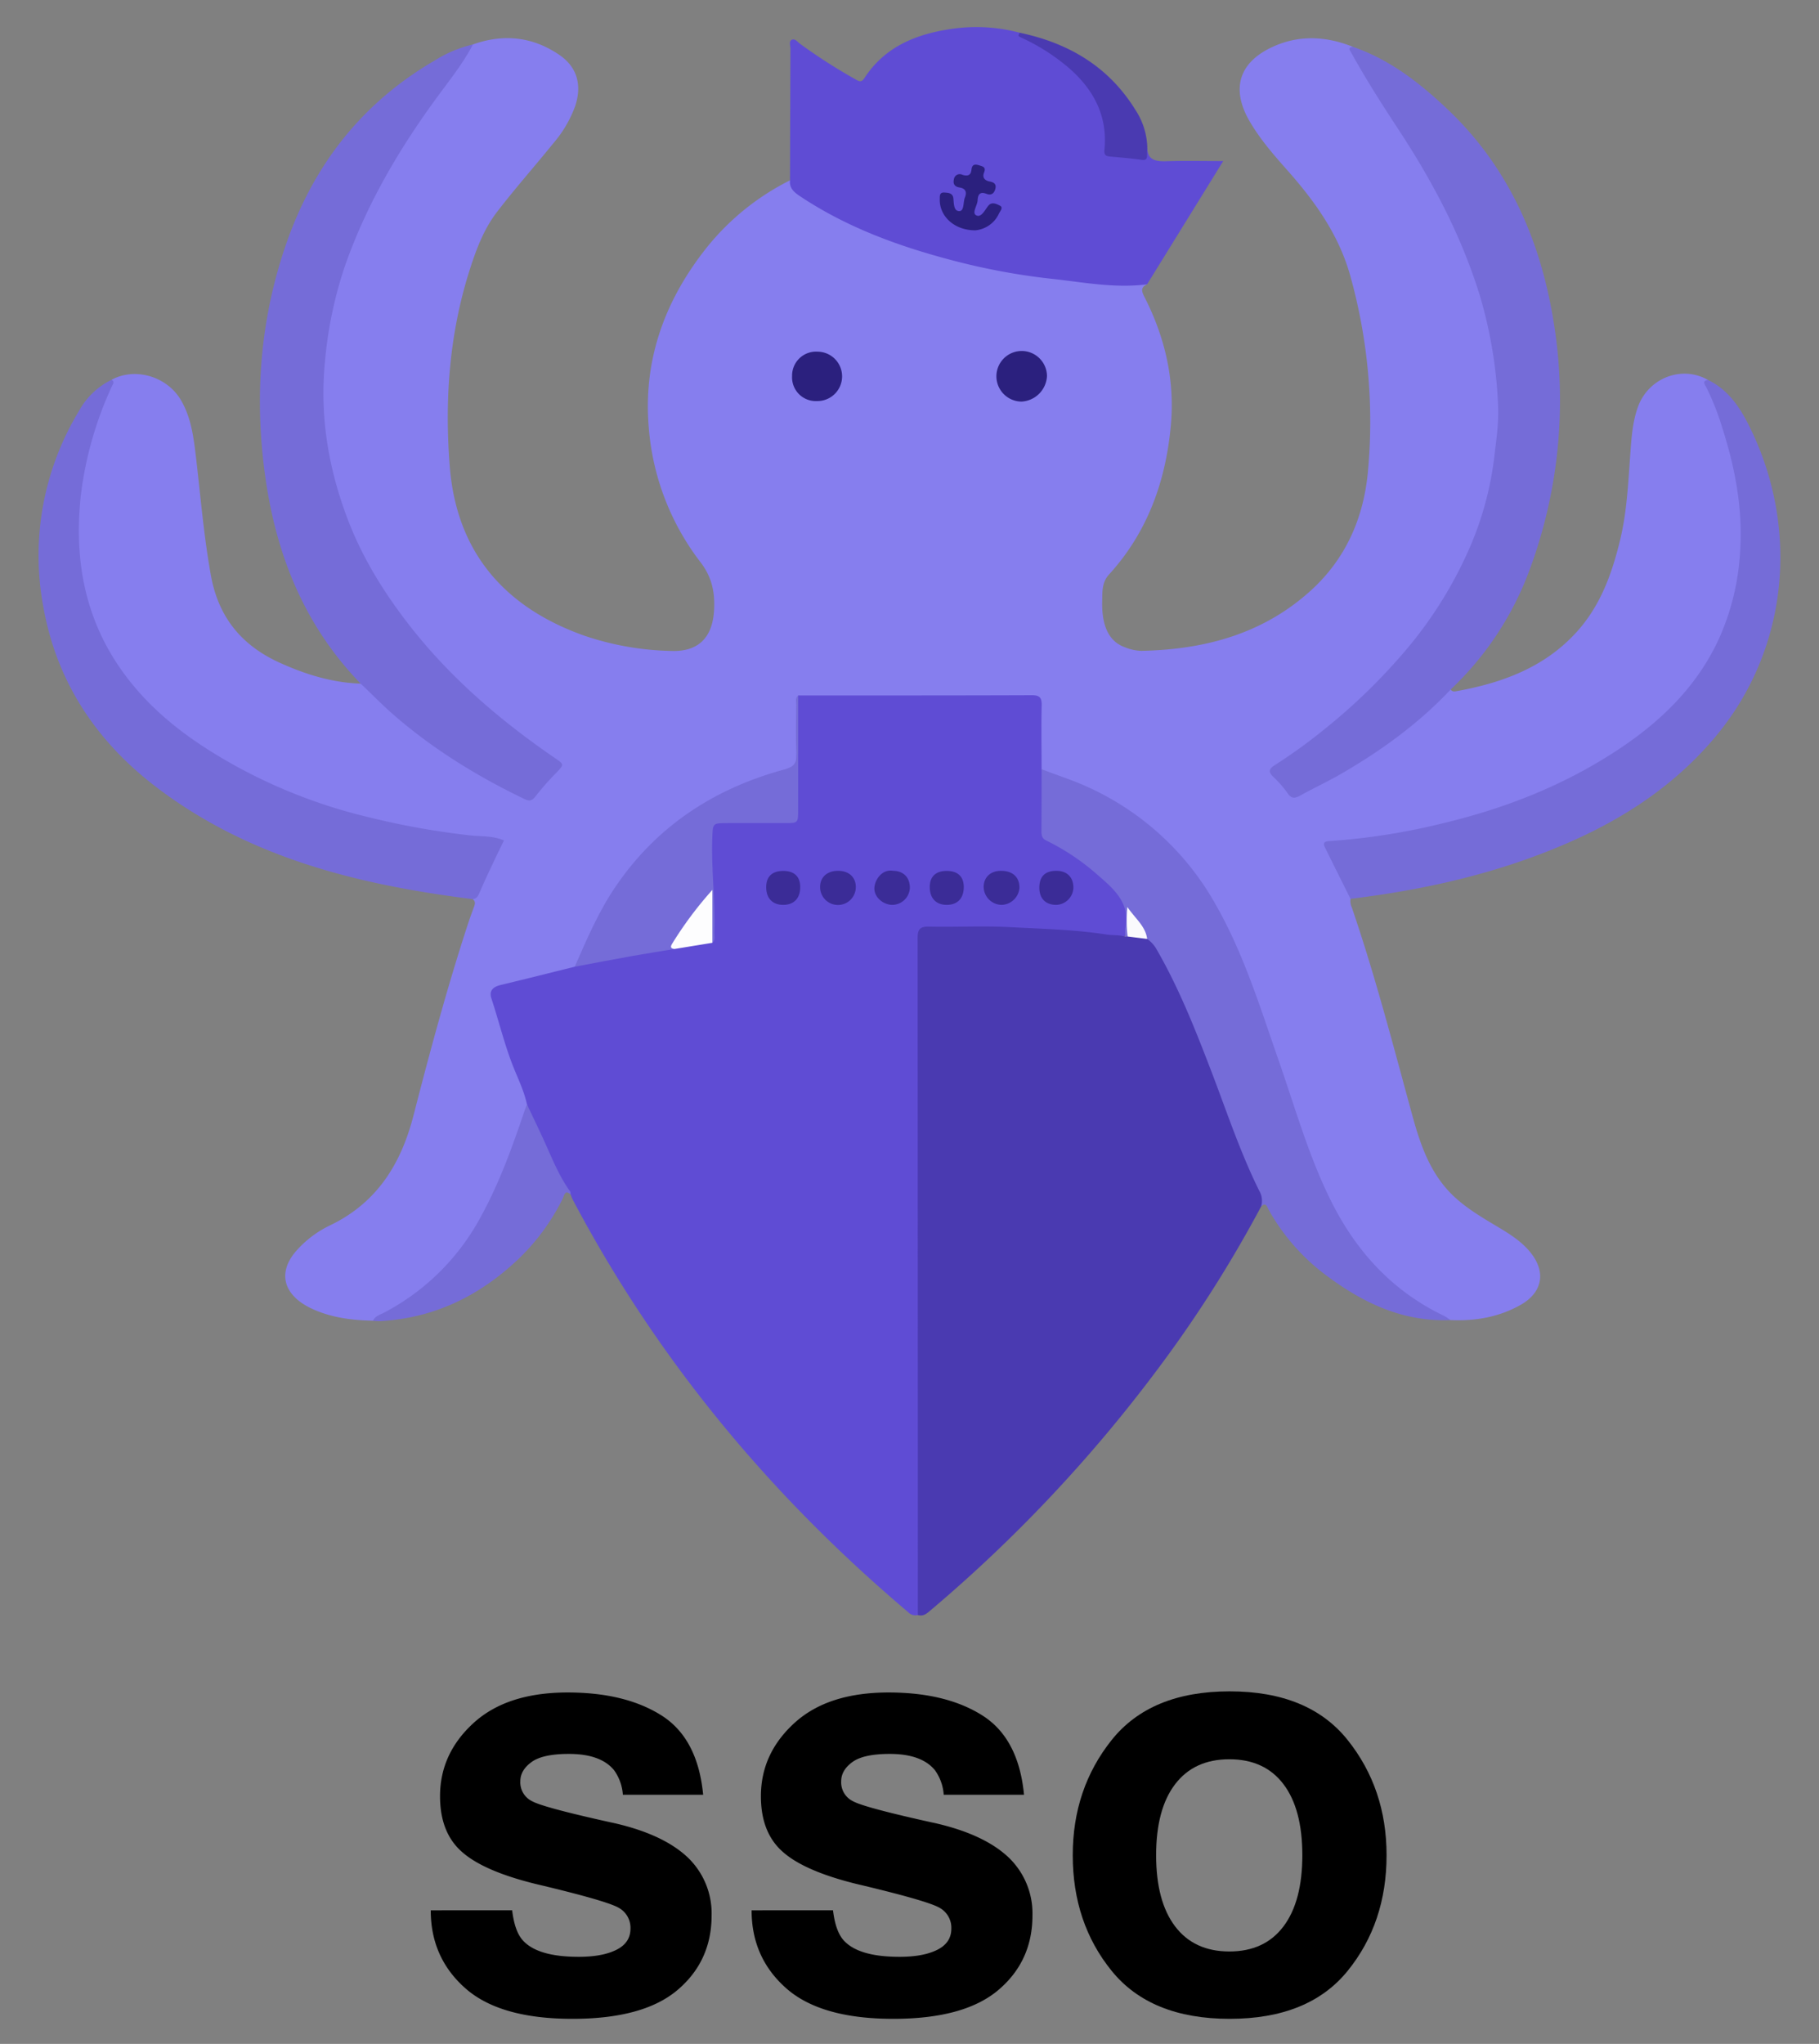 <svg xmlns="http://www.w3.org/2000/svg" id="Layer_1" data-name="Layer 1" viewBox="0 0 576 646.93"><rect x="0" y="0" width="576" height="646.93" fill="#808080" stroke="none"/><defs><style>.cls-1{fill:#867eee}.cls-2{fill:#5f4cd4}.cls-3{fill:#4a3ab1}.cls-4{fill:#756cd8}.cls-5{fill:#2b207e}.cls-6{fill:#fdfdfe}.cls-7{fill:#3b2c97}.cls-8{fill:#fafafd}</style></defs><title>sso</title><path d="M149.767,14.069c9.656-3.446,18.866-2.474,27.327,3.289,5.655,3.852,7.233,9.511,5.07,16.141a37.843,37.843,0,0,1-6.997,11.91c-5.883,7.274-12.104,14.283-17.8,21.698-4.258,5.541-6.679,12.127-8.775,18.762-6.367,20.159-7.819,40.95-6.17,61.789,2.14,27.053,17.261,44.555,42.611,53.551a91.391,91.391,0,0,0,27.51,4.828c8.485.306,13.114-4.101,13.58-13.025.282-5.407-.647-10.296-4.243-14.978a80.2,80.2,0,0,1-16.468-43.003c-1.738-21.365,5.21-40.14,18.415-56.722A79.156,79.156,0,0,1,250.16,57.077c3.123,5.474,8.781,7.687,13.906,10.37,15.178,7.948,31.369,13.114,48.124,16.53a275.575,275.575,0,0,0,38.673,5.217c3.56.212,7.087.833,10.66.194a1.836,1.836,0,0,1,1.716.596c-1.942.905-1.863,2.016-.917,3.859,6.522,12.713,9.713,26.267,8.457,40.515-1.566,17.776-7.345,34.043-19.589,47.467-2.319,2.542-2.097,5.518-2.172,8.291-.182,6.737,1.403,12.688,7.204,14.763a15.091,15.091,0,0,0,5.199,1.13c19.995-.416,38.469-5.307,53.676-19.108,11.053-10.031,16.694-22.954,18.055-37.518a171.365,171.365,0,0,0-5.499-61.816c-3.624-13.185-11.228-23.782-20.095-33.775-4.314-4.862-8.591-9.776-11.891-15.466-5.832-10.056-3.445-18.425,7.036-23.359,8.48-3.992,17.081-3.583,25.655-.162.275,2.166,1.549,3.883,2.605,5.686,7.23,12.345,15.618,23.975,22.599,36.471,9.711,17.384,17.182,35.618,20.153,55.442,3.961,26.43-.83,51.231-14.179,74.393-10.456,18.143-24.737,32.843-41.01,45.767-4.286,3.404-8.714,6.614-13.315,9.576-1.782,1.147-2.158,2.148-.69,4.001,4.728,5.969,4.662,6.031,11.344,2.665a162.071,162.071,0,0,0,41.455-29.522c.553-.547.975-1.473,2.051-1.045.496.807,1.284.632,1.983.504,14.457-2.633,27.806-7.523,37.985-18.797,7.495-8.301,11.121-18.43,13.69-29.061,2.135-8.835,2.539-17.868,3.198-26.877.375-5.129.664-10.289,2.434-15.197,3.316-9.197,13.896-13.273,22.171-8.558-.011,1.985,1.098,3.595,1.803,5.336a122.612,122.612,0,0,1,9.214,38.156,82.231,82.231,0,0,1-2.922,28.355c-4.622,16.135-14.088,28.989-27.155,39.329-17.284,13.678-36.959,22.419-58.073,28.231a240.373,240.373,0,0,1-40.945,7.349c-2.263.217-2.402,1.05-1.495,2.817,1.969,3.837,3.953,7.67,5.556,11.683.386.967,1.017,1.862.836,2.987a4.876,4.876,0,0,0,.423,2.757c7.417,21.663,13.132,43.82,19.175,65.884,2.625,9.584,5.864,18.922,13.534,25.91,4.147,3.778,8.963,6.573,13.745,9.428,3.705,2.213,7.343,4.529,10.107,7.95,5.01,6.2,3.821,12.686-3.159,16.615-6.883,3.875-14.365,5.151-22.182,4.787-12.665-4.827-22.555-13.187-30.447-24.041-7.759-10.67-12.655-22.739-16.963-35.088-6.269-17.969-11.791-36.2-18.979-53.847-4.22-10.36-8.94-20.419-16.018-29.211a90.014,90.014,0,0,0-42.877-29.842c-1.924-.63-4.27-.802-4.966-3.346-.545-5.875-.103-11.758-.263-17.632-.088-3.259-.415-3.689-3.637-3.689-23.627 0-47.255-.141-70.868.077-1.649.333-1.331,1.658-1.337,2.763-.027,4.941.004,9.883-.017,14.825-.018,4.207-.12,4.315-4.102,5.405a97.946,97.946,0,0,0-33.372,15.964c-13.467,10.106-22.816,23.359-29.467,38.678-1.122,2.583-1.811,5.399-3.737,7.595-4.857,2.044-10.07,2.788-15.135,4.066-2.644.667-5.295,1.307-7.907,2.089-2.748.823-3.093,1.583-2.341,4.402a218.172,218.172,0,0,0,9.438,28.005,9.778,9.778,0,0,1,1.198,4.2,181.387,181.387,0,0,1-8.69,24.346c-4.044,9.4-8.891,18.35-15.721,26.111a73.415,73.415,0,0,1-24.949,18.369c-6.319-.122-12.532-.859-18.409-3.366a24.141,24.141,0,0,1-3.89-2.05c-6.32-4.2-7.273-10.244-2.493-16.133a33.388,33.388,0,0,1,11.435-8.756c14.689-7.172,22.233-19.389,26.174-34.712,5.199-20.216,10.63-40.38,17.118-60.236.587-1.796,1.231-3.574,1.881-5.348.367-1.002.846-1.984-.27-2.831,2.629-5.027,4.756-10.295,7.4-15.317,1.422-2.7,1.174-3.13-1.954-3.386-7.022-.576-13.997-1.495-20.938-2.682-22.783-3.895-44.553-10.754-64.519-22.615-10.52-6.249-20.313-13.465-28.161-23.053a75.113,75.113,0,0,1-17.038-42.617c-1.564-19.321,3.411-37.245,10.872-54.723,7.411-4.041,17.516-1.084,21.924,6.406,3.176,5.398,3.992,11.413,4.713,17.483,1.508,12.693,2.522,25.428,4.803,38.05,2.41,13.335,9.821,22.209,21.826,27.642,8.128,3.679,16.568,6.303,25.588,6.597,1.535-.569,1.974.859,2.699,1.586,14.123,14.163,30.493,25.071,48.472,33.689,1.886.904,3.076.506,4.346-1.021a55.417,55.417,0,0,1,5.63-6.384c1.748-1.545,1.461-2.739-.438-3.931a172.408,172.408,0,0,1-18.88-14.248c-19.595-16.433-35.866-35.476-45.806-59.359a107.985,107.985,0,0,1-8.501-48.692c1.094-17.498,5.811-34.094,13.254-50.011,8.08-17.28,19.128-32.633,30.137-48.038C146.562,17.936,147.689,15.62,149.767,14.069Z" class="cls-1"/><path d="M166.868,349.561c-.989-4.626-3.187-8.822-4.837-13.203-2.507-6.656-4.191-13.549-6.408-20.283-.862-2.62.604-3.757,3.024-4.335,7.797-1.861,15.569-3.829,23.35-5.755,1.968-1.364,4.273-1.745,6.544-2.155,8.272-1.494,16.492-3.301,24.869-4.154,2.7-.897,5.545-.99,8.321-1.472,1.139-.198,2.303-.255,3.068-1.3,1-5.102.703-10.218.162-15.308a138.081,138.081,0,0,1-.227-18.549c.075-2.669,1.994-3.457,4.352-3.492,5.668-.084,11.337-.014,17.005-.038,1.049-.004,2.098-.007,3.147-.067a2.225,2.225,0,0,0,2.407-2.326c.034-.629.085-1.257.086-1.886.02-11.105,1.176-22.185.709-33.301a2.481,2.481,0,0,1,.325-1.812c24.631-.008,49.262.019,73.893-.077,2.499-.01,3.252.694,3.196,3.194-.151,6.733-.035,13.472-.024,20.209a7.228,7.228,0,0,1,.839,4.251c-.002,4.407.11,8.818-.042,13.219a5.328,5.328,0,0,0,3.213,5.485,71.87,71.87,0,0,1,21.672,17.467c2.304,2.789,2.414,10.68.172,13.095-6.855-.024-13.623-1.112-20.438-1.617-13.45-.996-26.906-1.023-40.374-.964-2.273.01-3.266,1.01-3.205,3.246.034,1.261-.011,2.526-.011,3.789q-.001,101.843-.023,203.687c-.001,2.053.512,4.246-.987,6.08a3.213,3.213,0,0,1-3.13-.965c-43.546-36.816-79.399-79.885-106.096-130.405-.292-.553-.489-1.156-.73-1.736C174.268,369.453,170.289,359.642,166.868,349.561Z" class="cls-2"/><path d="M290.645,511.186q-.006-107.108-.074-214.216c-.003-2.911.783-3.742,3.684-3.678,8.514.189,17.055-.296,25.548.166,10.214.555,20.472.757,30.619,2.343,1.947.304,3.981.041,5.902.694a4.409,4.409,0,0,1,.859-.546c2.074-.553,4.012.126,5.968.652a7.713,7.713,0,0,1,3.986,3.844c6.8,11.897,11.912,24.534,16.811,37.303,5.039,13.134,9.439,26.537,15.702,39.181.887,1.79.986,3.376-.307,4.954a397.376,397.376,0,0,1-33.594,52.595,460.111,460.111,0,0,1-70.938,75.1C293.589,510.616,292.454,511.735,290.645,511.186Z" class="cls-3"/><path d="M363.239,89.984c-10.201,1.336-20.207-.652-30.271-1.742a215.83,215.83,0,0,1-31.454-5.853C284.587,77.955,268.266,72.012,253.558,62.258c-1.883-1.249-3.668-2.534-3.397-5.181q.056-20.829.136-41.657c.005-.973-.598-2.366.479-2.848,1.003-.448,1.834.774,2.656,1.362A176.577,176.577,0,0,0,270.961,25.151c1.097.603,1.824,1.021,2.769-.437,6.477-9.993,16.445-13.953,27.642-15.574a53.582,53.582,0,0,1,21.532,1.221c1.257,1.512,3.174,1.918,4.784,2.834,6.231,3.543,12.129,7.472,16.581,13.255a29.441,29.441,0,0,1,6.458,19.58c-.072,1.881.478,2.747,2.386,2.772a30.088,30.088,0,0,1,4.668.622c2.767.475,4.828.041,5.516-3.061-.101,4.232,2.483,4.772,5.958,4.662,5.712-.181,11.434-.049,18.088-.049C378.923,64.6,371.081,77.292,363.239,89.984Z" class="cls-2"/><path d="M149.767,14.069c-3.175,6.064-7.47,11.392-11.482,16.867-12.109,16.521-22.357,34.056-29.111,53.413a129.858,129.858,0,0,0-6.235,29.691c-1.78,17.398.998,34.043,7.125,50.204,4.566,12.043,11.251,22.917,19.137,33.116,13.033,16.857,28.942,30.514,46.404,42.502,3.111,2.136,3.075,2.076.532,4.759a82.121,82.121,0,0,0-6.45,7.297c-1.124,1.51-1.964,1.786-3.614.993-15.194-7.309-29.419-16.064-42.12-27.263-3.378-2.978-6.469-6.217-9.756-9.268C96.37,197.987,87.402,175.578,83.95,150.535c-3.401-24.676-1.65-48.834,6.37-72.464,8.611-25.371,23.992-45.34,47.306-58.902A39.923,39.923,0,0,1,149.767,14.069Z" class="cls-4"/><path d="M459.369,218.239c-10.138,10.764-21.97,19.342-34.714,26.705-4.179,2.414-8.575,4.45-12.797,6.793-1.681.933-2.836,1.236-4.124-.657a32.586,32.586,0,0,0-4.54-5.195c-1.612-1.532-1.415-2.508.368-3.637a169.434,169.434,0,0,0,15.542-11.197A187.134,187.134,0,0,0,445.837,204.979a130.396,130.396,0,0,0,18.039-28.296,103.006,103.006,0,0,0,9.314-32.136c.614-5.405,1.463-10.815,1.182-16.253a142.087,142.087,0,0,0-5.802-34.846C462.727,74.548,453.578,57.307,442.748,40.851c-5.185-7.878-10.262-15.838-14.827-24.106-.491-.889-1.292-1.641.437-1.94,11.809,4.062,21.391,11.566,30.256,20.013,19.293,18.385,29.296,41.532,33.412,67.408a154.191,154.191,0,0,1-8.027,79.096A99.319,99.319,0,0,1,459.369,218.239Z" class="cls-4"/><path d="M357.069,296.42q-.373.038-.745.075a10.935,10.935,0,0,1-.024-2.513c1.749-7.871-3.307-12.36-8.383-16.748a72.847,72.847,0,0,0-16.593-11.18c-1.421-.666-1.557-1.742-1.547-3.084.048-6.507.04-13.014.051-19.522,4.672,1.868,9.484,3.337,14.09,5.421a87.915,87.915,0,0,1,40.944,37.276c8.976,15.665,14.231,32.872,20.139,49.814,5.21,14.94,9.48,30.242,16.627,44.465,7.972,15.865,19.4,28.293,35.587,36.041a17.853,17.853,0,0,1,2.074,1.362c-14.709.629-27.186-5.188-38.65-13.643a65.919,65.919,0,0,1-18.928-21.311c-.504-.914-.822-2.482-2.369-.991a6.259,6.259,0,0,0-.622-5.03c-6.141-12.412-10.451-25.571-15.408-38.461-4.963-12.906-10.057-25.723-16.975-37.742a10.051,10.051,0,0,0-3.079-3.457c-1.402-2.665-3.474-4.854-5.172-7.666C357.185,291.987,358.43,294.403,357.069,296.42Z" class="cls-4"/><path d="M35.342,120.202c1.097.705.354,1.472.038,2.18a115.137,115.137,0,0,0-9.805,34.597c-2.117,19.926,1.146,38.698,13.155,55.485,9.537,13.332,22.354,22.526,36.395,30.256a168.326,168.326,0,0,0,42.213,16.09,248.077,248.077,0,0,0,31.741,5.631c3.394.358,6.932.046,10.502,1.58-.899,1.848-1.865,3.776-2.78,5.728-1.693,3.611-3.43,7.206-4.988,10.875-.463,1.09-.934,1.834-2.133,1.969-35.862-4.503-70.41-12.89-99.911-35.243-19.065-14.446-31.727-33.236-36.009-57.058a88.197,88.197,0,0,1,11.247-62.212A23.526,23.526,0,0,1,35.342,120.202Z" class="cls-4"/><path d="M427.648,284.497C424.939,279.059,422.212,273.63,419.533,268.177c-.879-1.79.412-1.897,1.669-1.971a207.593,207.593,0,0,0,36.148-5.737c19.926-4.781,38.755-12.275,55.867-23.746,13.387-8.975,24.512-20.01,31.256-34.892a77.479,77.479,0,0,0,6.487-26.364c1.072-13.943-1.468-27.251-5.679-40.362a81.729,81.729,0,0,0-4.984-12.562c-.418-.81-1.455-1.954.531-2.289,6.671,3.198,10.401,9.098,13.448,15.354,15.538,31.9,12.105,69.961-11.161,97.694-12.227,14.574-27.516,24.911-44.704,32.635C475.866,276.069,452.079,281.523,427.648,284.497Z" class="cls-4"/><path d="M166.868,349.561c1.989,4.223,4.04,8.417,5.951,12.675,2.301,5.128,4.429,10.337,7.759,14.93.158.218.08.606.112.915-1.859-1.648-2.027.354-2.478,1.256a68.298,68.298,0,0,1-14.297,19.401c-12.352,11.638-26.782,18.597-43.913,19.438a14.047,14.047,0,0,1-1.867-.148c.641-1.496,2.158-1.862,3.396-2.508a73.357,73.357,0,0,0,30.934-30.794c5.76-10.558,9.794-21.781,13.625-33.11C166.324,350.923,166.607,350.246,166.868,349.561Z" class="cls-4"/><path d="M363.296,46.362c-.025.945-.063,1.889-.071,2.834-.01,1.221-.47,1.575-1.771,1.39-3.198-.454-6.425-.717-9.644-1.015-1.374-.127-2.274-.207-2.08-2.191,1.06-10.838-3.553-19.286-11.571-26.131a64.416,64.416,0,0,0-14.837-9.375c-.999-.464-.965-.537-.419-1.514,15.474,3.257,28.181,10.711,36.643,24.434A22.889,22.889,0,0,1,363.296,46.362Z" class="cls-3"/><path d="M213.591,300.369c-4.489.742-8.987,1.437-13.466,2.238-6.05,1.083-12.086,2.247-18.128,3.377,3.83-8.75,7.575-17.526,13.006-25.476,13.084-19.15,31.248-30.958,53.369-36.961,2.998-.814,3.969-1.975,3.811-5.022-.267-5.142-.092-10.309-.056-15.465.007-1.001-.383-2.137.637-2.938q-.017,18.133-.036,36.265c-.005,4.133-.01,4.137-4.264,4.14q-8.987.006-17.975.001c-4.906.001-4.758.007-4.939,4.754-.38,9.977,1.042,19.905.659,29.874-.042,1.101.441,2.341-.629,3.256-1.238-1.446-.732-3.193-.779-4.821-.087-3.015.016-6.035-.328-9.188C220.56,289.561,215.578,293.923,213.591,300.369Z" class="cls-4"/><path d="M258.67,126.943a7.501,7.501,0,0,1-7.849-7.906,7.58,7.58,0,0,1,8.071-7.724,7.816,7.816,0,1,1-.222,15.63Z" class="cls-5"/><path d="M323.465,127.107a8.006,8.006,0,1,1,8.069-8.076A8.511,8.511,0,0,1,323.465,127.107Z" class="cls-5"/><path d="M213.591,300.369c-1.644-.2-1.129-1.059-.588-1.927a117.651,117.651,0,0,1,12.578-16.776v16.747Q219.586,299.391,213.591,300.369Z" class="cls-6"/><path d="M316.995,275.633c3.719.01,5.883,2.038,5.816,5.449a5.851,5.851,0,0,1-5.566,5.326,5.778,5.778,0,0,1-5.763-5.767C311.547,277.601,313.722,275.625,316.995,275.633Z" class="cls-7"/><path d="M265.483,275.633c3.372.035,5.536,2.056,5.511,5.146a5.65,5.65,0,0,1-11.3.027C259.669,277.622,261.936,275.596,265.483,275.633Z" class="cls-7"/><path d="M253.397,280.743c.016,3.521-1.937,5.621-5.271,5.667-3.393.047-5.448-1.981-5.505-5.435-.058-3.481,1.821-5.319,5.431-5.314C251.507,275.666,253.382,277.448,253.397,280.743Z" class="cls-7"/><path d="M282.803,275.633c3.352.026,5.399,2.176,5.303,5.569a5.631,5.631,0,0,1-5.577,5.208c-3.12-.062-5.907-2.712-5.634-5.565C277.157,278.112,279.534,275.038,282.803,275.633Z" class="cls-7"/><path d="M299.724,275.661c3.494-.017,5.414,1.728,5.463,4.965.055,3.671-1.978,5.822-5.467,5.784-3.343-.036-5.306-2.121-5.306-5.635C294.413,277.467,296.272,275.678,299.724,275.661Z" class="cls-7"/><path d="M329.116,280.944c.01-3.538,1.836-5.327,5.421-5.312,3.388.014,5.406,2.072,5.358,5.463a5.624,5.624,0,0,1-5.424,5.315C331.09,286.408,329.106,284.384,329.116,280.944Z" class="cls-7"/><path d="M357.069,296.42a42.883,42.883,0,0,1-.088-9.34c2.568,3.746,5.738,6.038,6.279,10.112Q360.164,296.806,357.069,296.42Z" class="cls-8"/><path d="M308.905,72.896c-6.695.067-11.428-4.47-11.32-9.765.021-1.04-.154-2.294,1.459-2.191,1.236.079,2.667.141,2.847,1.833.177,1.658.075,4.113,1.928,4.038,1.545-.062,1.127-2.779,1.719-4.268.637-1.604.364-2.876-1.667-3.195-1.502-.235-2.184-1.069-1.8-2.643a1.854,1.854,0,0,1,2.674-1.379c1.661.525,2.696.194,2.88-1.617.17-1.675,1.081-1.822,2.407-1.39,1.101.359,2.287.518,1.585,2.273-.647,1.616.193,2.567,1.835,2.869,1.311.241,2.136.843,1.721,2.351-.41,1.492-1.326,2.103-2.823,1.527-2.037-.783-2.689.226-2.779,2.05-.082,1.67-1.899,4.001-.453,4.759,1.602.839,2.717-1.63,3.805-2.993,1.123-1.408,2.64-.592,3.688-.072,1.166.578.123,1.705-.254,2.449A9.159,9.159,0,0,1,308.905,72.896Z" class="cls-5"/><path d="M162.178,604.653q.807,6.781,3.496,9.634,4.75,5.084,17.567,5.085,7.529,0,11.966-2.23,4.436-2.228,4.436-6.69a7.212,7.212,0,0,0-3.574-6.512q-3.575-2.228-26.596-7.671-16.573-4.103-23.352-10.259-6.78-6.064-6.779-17.483,0-13.469,10.593-23.148,10.594-9.678,29.813-9.679,18.235,0,29.723,7.27,11.486,7.271,13.187,25.111H197.235a15.026,15.026,0,0,0-2.772-7.761q-4.206-5.172-14.313-5.174-8.319,0-11.852,2.587-3.533,2.588-3.533,6.065a6.633,6.633,0,0,0,3.758,6.334q3.754,2.052,26.543,7.047,15.191,3.568,22.775,10.794a24.505,24.505,0,0,1,7.493,18.286q0,14.452-10.771,23.595-10.771,9.142-33.294,9.144-22.972,0-33.921-9.679-10.951-9.678-10.95-24.665Z"/><path d="M263.781,604.653q.807,6.781,3.496,9.634,4.75,5.084,17.567,5.085,7.528,0,11.966-2.23,4.436-2.228,4.438-6.69a7.215,7.215,0,0,0-3.574-6.512q-3.574-2.228-26.597-7.671-16.573-4.103-23.352-10.259-6.78-6.064-6.779-17.483,0-13.469,10.593-23.148,10.594-9.678,29.813-9.679,18.237,0,29.722,7.27,11.487,7.271,13.188,25.111H298.837a15.017,15.017,0,0,0-2.771-7.761q-4.207-5.172-14.313-5.174-8.319,0-11.852,2.587-3.533,2.588-3.533,6.065a6.633,6.633,0,0,0,3.758,6.334q3.754,2.052,26.543,7.047,15.19,3.568,22.775,10.794a24.509,24.509,0,0,1,7.492,18.286q0,14.452-10.771,23.595-10.77,9.142-33.293,9.144-22.972,0-33.921-9.679-10.951-9.678-10.95-24.665Z"/><path d="M426.756,623.802q-12.311,15.195-37.376,15.195-25.068,0-37.377-15.195-12.309-15.196-12.31-36.588,0-21.032,12.31-36.452,12.311-15.419,37.377-15.42,25.065,0,37.376,15.42,12.311,15.419,12.311,36.452Q439.066,608.606,426.756,623.802ZM406.417,609.751q5.977-7.929,5.978-22.537,0-14.607-5.978-22.49-5.977-7.882-17.127-7.884-11.152,0-17.171,7.884-6.022,7.882-6.021,22.49,0,14.61,6.021,22.537,6.021,7.928,17.171,7.926Q400.44,617.677,406.417,609.751Z"/></svg>
